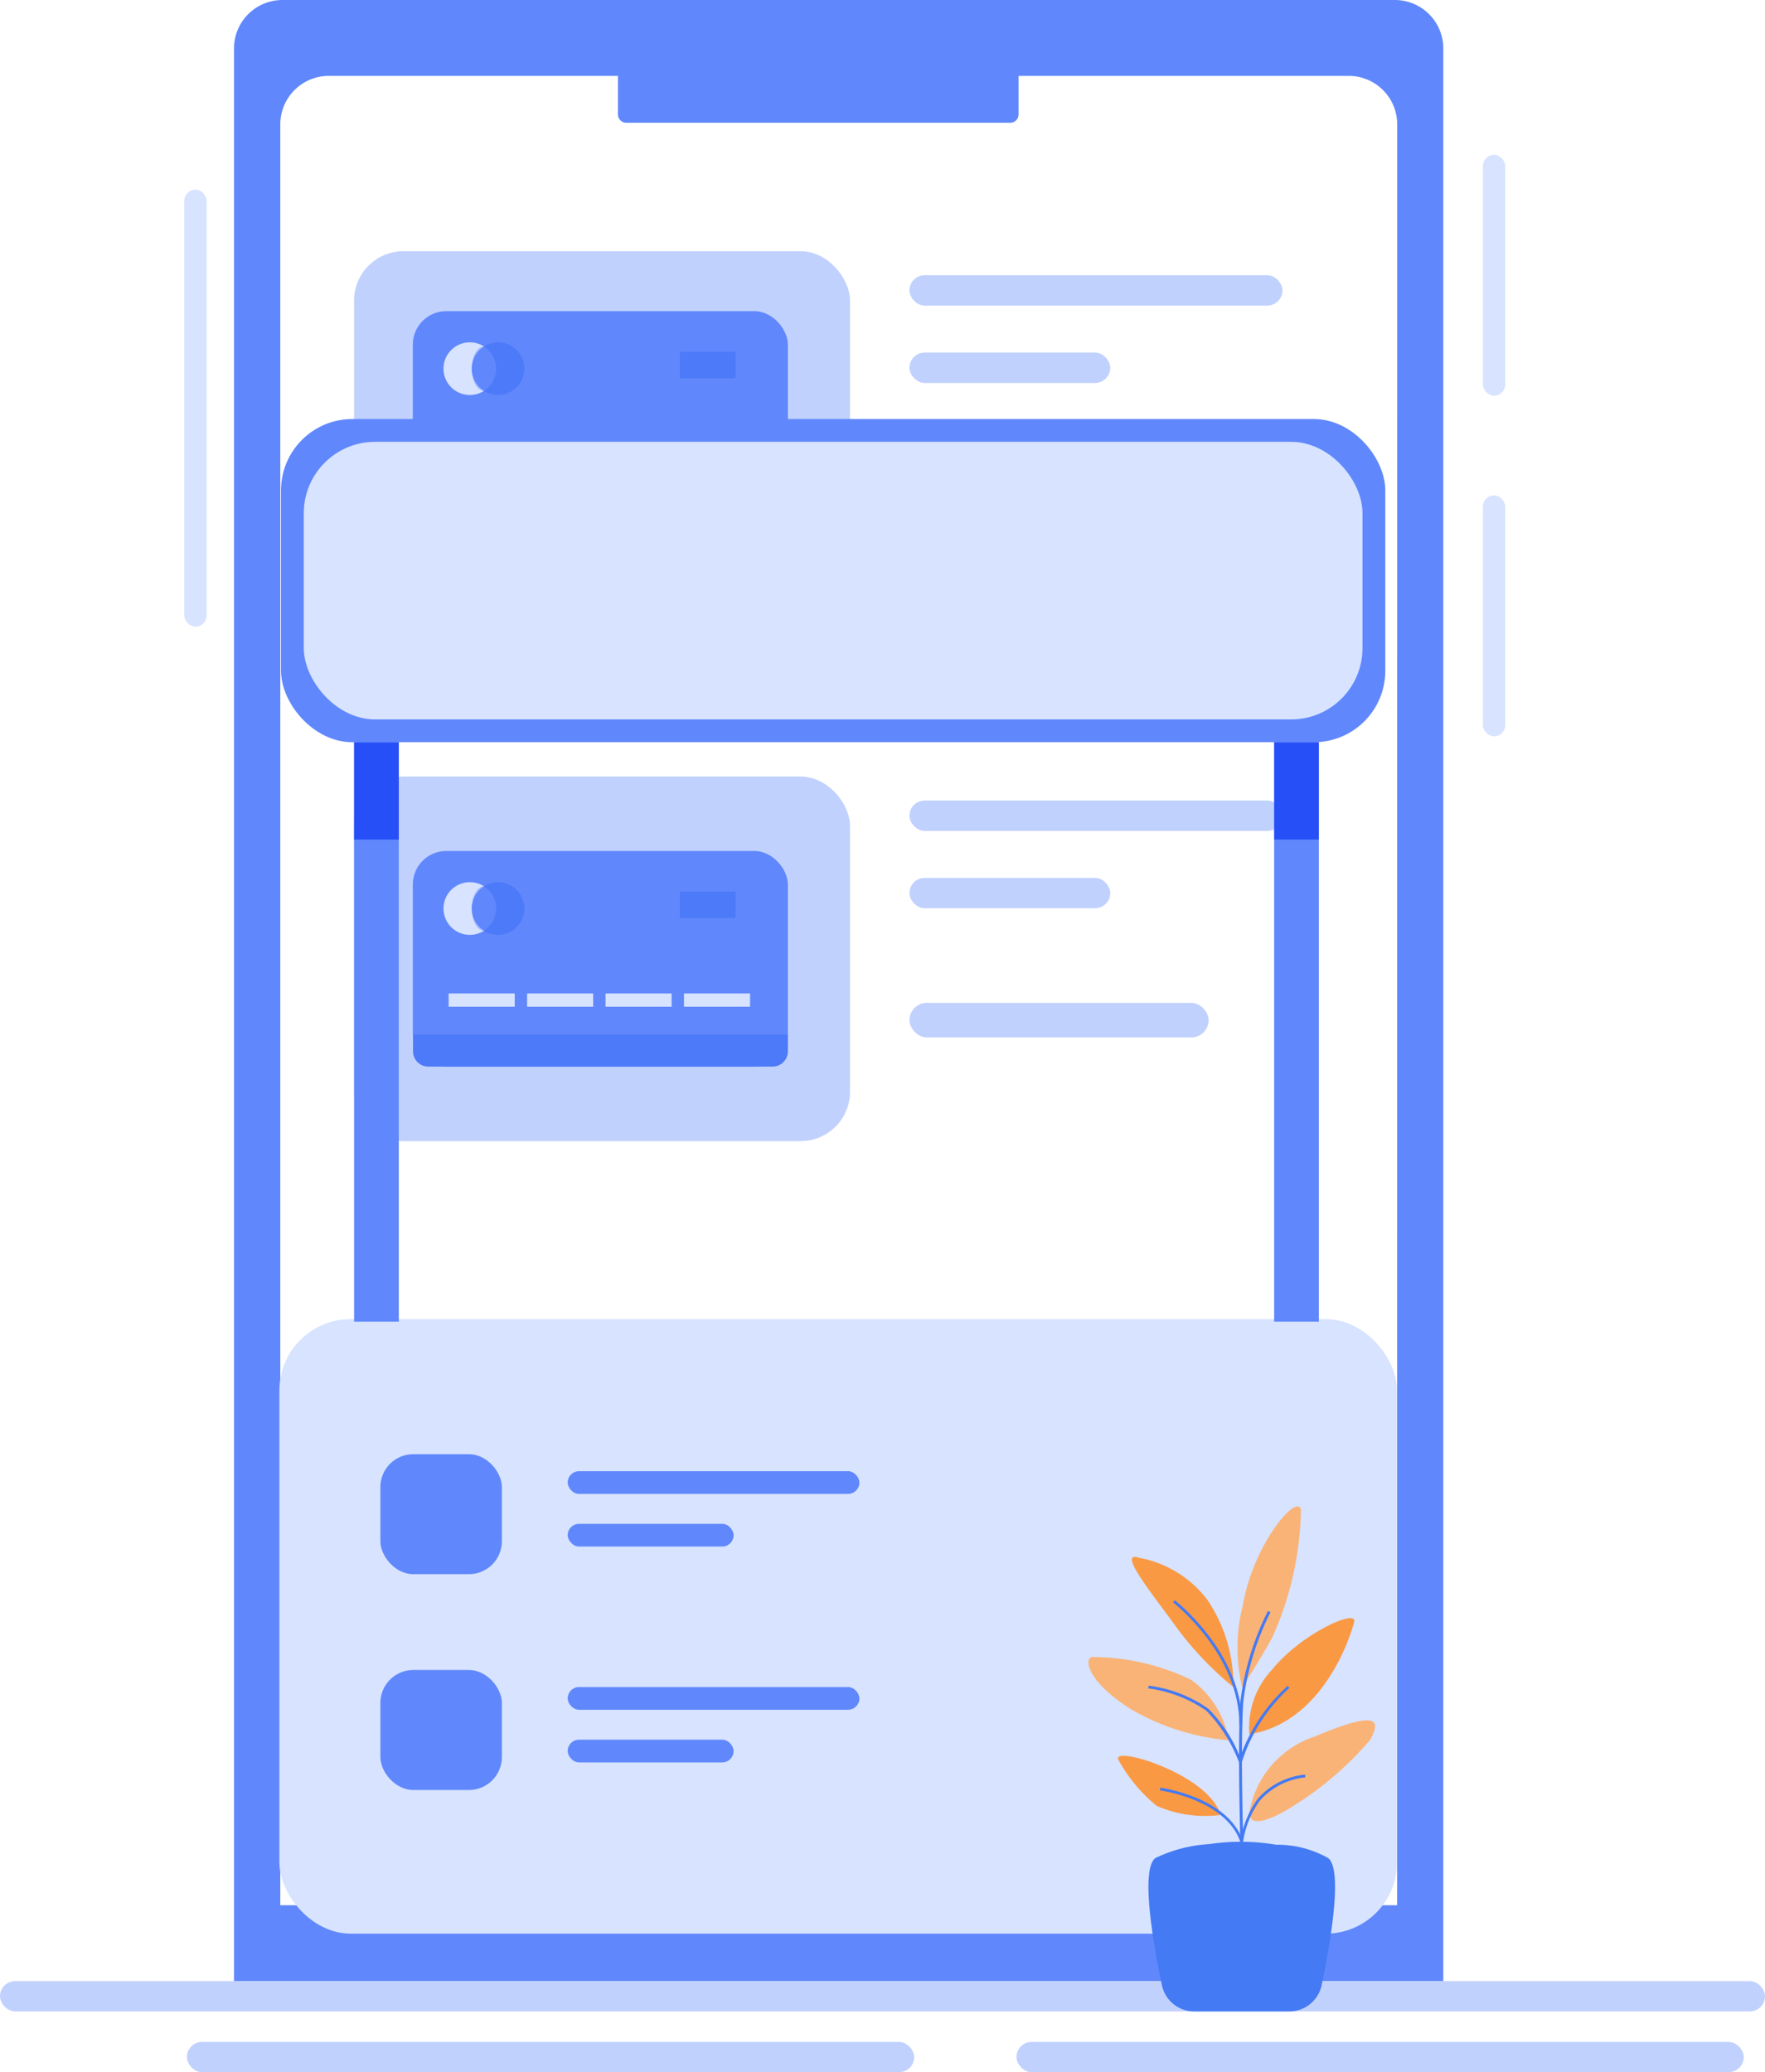 <svg xmlns="http://www.w3.org/2000/svg" width="69.18" height="81.226" viewBox="0 0 69.18 81.226">
  <g id="Grupo_80315" data-name="Grupo 80315" transform="translate(810.687 -761.463)">
    <g id="Grupo_80336" data-name="Grupo 80336" transform="translate(-814.999 761.463)">
      <g id="Grupo_80323" data-name="Grupo 80323" transform="translate(13.483 0)">
        <g id="Grupo_80316" data-name="Grupo 80316">
          <path id="Trazado_138505" data-name="Trazado 138505" d="M-740.176,761.463h-43.615a1.9,1.9,0,0,0-1.895,1.9v75.76h47.4v-75.76A1.9,1.9,0,0,0-740.176,761.463Zm.079,74.68H-783.87v-69.81a1.9,1.9,0,0,1,1.895-1.895h11.339v1.512a.325.325,0,0,0,.325.325h15.052a.325.325,0,0,0,.325-.325v-1.512h12.941a1.9,1.9,0,0,1,1.9,1.895Z" transform="translate(785.686 -761.463)" fill="#6088fc"/>
        </g>
        <rect id="Rectángulo_6075" data-name="Rectángulo 6075" width="19.438" height="14.292" rx="1.936" transform="translate(4.707 9.847)" fill="#c1d1fe"/>
        <rect id="Rectángulo_6076" data-name="Rectángulo 6076" width="14.621" height="1.191" rx="0.596" transform="translate(26.475 10.788)" fill="#c1d1fe"/>
        <rect id="Rectángulo_6077" data-name="Rectángulo 6077" width="7.871" height="1.191" rx="0.596" transform="translate(26.475 13.82)" fill="#c1d1fe"/>
        <rect id="Rectángulo_6078" data-name="Rectángulo 6078" width="19.438" height="14.292" rx="1.936" transform="translate(4.707 30.438)" fill="#c1d1fe"/>
        <rect id="Rectángulo_6079" data-name="Rectángulo 6079" width="14.621" height="1.191" rx="0.596" transform="translate(26.475 31.379)" fill="#c1d1fe"/>
        <rect id="Rectángulo_6080" data-name="Rectángulo 6080" width="7.871" height="1.191" rx="0.596" transform="translate(26.475 34.411)" fill="#c1d1fe"/>
        <rect id="Rectángulo_6081" data-name="Rectángulo 6081" width="11.726" height="1.355" rx="0.678" transform="translate(26.475 39.31)" fill="#c1d1fe"/>
        <g id="Grupo_80319" data-name="Grupo 80319" transform="translate(7.009 33.356)">
          <rect id="Rectángulo_6082" data-name="Rectángulo 6082" width="14.701" height="8.458" rx="1.313" transform="translate(0)" fill="#6088fc"/>
          <path id="Trazado_138506" data-name="Trazado 138506" d="M-766.246,838.541a1.029,1.029,0,0,1-.554.161,1.032,1.032,0,0,1-1.032-1.032,1.032,1.032,0,0,1,1.032-1.032,1.029,1.029,0,0,1,.554.161,1.031,1.031,0,0,0-.478.871A1.031,1.031,0,0,0-766.246,838.541Z" transform="translate(769.035 -835.414)" fill="#d7e3ff"/>
          <g id="Grupo_80317" data-name="Grupo 80317" transform="translate(2.311 1.384)" opacity="0.44">
            <ellipse id="Elipse_4469" data-name="Elipse 4469" cx="0.478" cy="0.871" rx="0.478" ry="0.871" fill="#6088fc"/>
          </g>
          <path id="Trazado_138507" data-name="Trazado 138507" d="M-762.8,837.67a1.032,1.032,0,0,1-1.032,1.032,1.027,1.027,0,0,1-.554-.161,1.031,1.031,0,0,0,.478-.871,1.031,1.031,0,0,0-.478-.871,1.027,1.027,0,0,1,.554-.161A1.032,1.032,0,0,1-762.8,837.67Z" transform="translate(767.173 -835.414)" fill="#4d7af9"/>
          <g id="Grupo_80318" data-name="Grupo 80318" transform="translate(1.405 5.586)">
            <rect id="Rectángulo_6083" data-name="Rectángulo 6083" width="2.59" height="0.519" fill="#d7e3ff"/>
            <rect id="Rectángulo_6084" data-name="Rectángulo 6084" width="2.59" height="0.519" transform="translate(3.075)" fill="#d7e3ff"/>
            <rect id="Rectángulo_6085" data-name="Rectángulo 6085" width="2.59" height="0.519" transform="translate(6.149)" fill="#d7e3ff"/>
            <rect id="Rectángulo_6086" data-name="Rectángulo 6086" width="2.59" height="0.519" transform="translate(9.224)" fill="#d7e3ff"/>
          </g>
          <path id="Trazado_138508" data-name="Trazado 138508" d="M-755.747,849.625v.656a.6.6,0,0,1-.6.6h-13.492a.6.6,0,0,1-.6-.6v-.656Z" transform="translate(770.448 -842.428)" fill="#4d7af9"/>
          <rect id="Rectángulo_6087" data-name="Rectángulo 6087" width="2.182" height="1.04" transform="translate(10.467 1.592)" fill="#4d7af9"/>
        </g>
        <g id="Grupo_80322" data-name="Grupo 80322" transform="translate(7.009 12.196)">
          <rect id="Rectángulo_6088" data-name="Rectángulo 6088" width="14.701" height="8.458" rx="1.313" transform="translate(0)" fill="#6088fc"/>
          <path id="Trazado_138509" data-name="Trazado 138509" d="M-766.246,792.54a1.025,1.025,0,0,1-.554.161,1.032,1.032,0,0,1-1.032-1.032,1.032,1.032,0,0,1,1.032-1.032,1.025,1.025,0,0,1,.554.161,1.03,1.03,0,0,0-.478.871A1.03,1.03,0,0,0-766.246,792.54Z" transform="translate(769.035 -789.414)" fill="#d7e3ff"/>
          <g id="Grupo_80320" data-name="Grupo 80320" transform="translate(2.311 1.384)" opacity="0.44">
            <ellipse id="Elipse_4470" data-name="Elipse 4470" cx="0.478" cy="0.871" rx="0.478" ry="0.871" fill="#6088fc"/>
          </g>
          <path id="Trazado_138510" data-name="Trazado 138510" d="M-762.8,791.669a1.032,1.032,0,0,1-1.032,1.032,1.023,1.023,0,0,1-.554-.161,1.03,1.03,0,0,0,.478-.871,1.03,1.03,0,0,0-.478-.871,1.023,1.023,0,0,1,.554-.161A1.032,1.032,0,0,1-762.8,791.669Z" transform="translate(767.173 -789.414)" fill="#4d7af9"/>
          <g id="Grupo_80321" data-name="Grupo 80321" transform="translate(1.405 5.586)">
            <rect id="Rectángulo_6089" data-name="Rectángulo 6089" width="2.59" height="0.519" fill="#d7e3ff"/>
            <rect id="Rectángulo_6090" data-name="Rectángulo 6090" width="2.59" height="0.519" transform="translate(3.075)" fill="#d7e3ff"/>
            <rect id="Rectángulo_6091" data-name="Rectángulo 6091" width="2.59" height="0.519" transform="translate(6.149)" fill="#d7e3ff"/>
            <rect id="Rectángulo_6092" data-name="Rectángulo 6092" width="2.59" height="0.519" transform="translate(9.224)" fill="#d7e3ff"/>
          </g>
          <path id="Trazado_138511" data-name="Trazado 138511" d="M-755.747,803.625v.656a.6.6,0,0,1-.6.6h-13.492a.6.6,0,0,1-.6-.6v-.656Z" transform="translate(770.448 -796.427)" fill="#4d7af9"/>
          <rect id="Rectángulo_6093" data-name="Rectángulo 6093" width="2.182" height="1.04" transform="translate(10.467 1.592)" fill="#4d7af9"/>
        </g>
      </g>
      <g id="Grupo_80329" data-name="Grupo 80329" transform="translate(15.263 16.425)">
        <g id="Grupo_80324" data-name="Grupo 80324" transform="translate(0 35.281)">
          <rect id="Rectángulo_6094" data-name="Rectángulo 6094" width="43.808" height="24.089" rx="2.797" fill="#d7e3ff"/>
          <rect id="Rectángulo_6095" data-name="Rectángulo 6095" width="4.762" height="4.704" rx="1.291" transform="translate(3.958 5.294)" fill="#6088fc"/>
          <rect id="Rectángulo_6096" data-name="Rectángulo 6096" width="11.434" height="0.891" rx="0.446" transform="translate(11.3 5.961)" fill="#6088fc"/>
          <rect id="Rectángulo_6097" data-name="Rectángulo 6097" width="6.503" height="0.891" rx="0.446" transform="translate(11.3 8.024)" fill="#6088fc"/>
          <rect id="Rectángulo_6098" data-name="Rectángulo 6098" width="4.762" height="4.704" rx="1.291" transform="translate(3.958 13.754)" fill="#6088fc"/>
          <rect id="Rectángulo_6099" data-name="Rectángulo 6099" width="11.434" height="0.891" rx="0.446" transform="translate(11.3 14.422)" fill="#6088fc"/>
          <rect id="Rectángulo_6100" data-name="Rectángulo 6100" width="6.503" height="0.891" rx="0.446" transform="translate(11.3 16.485)" fill="#6088fc"/>
        </g>
        <g id="Grupo_80328" data-name="Grupo 80328" transform="translate(0.063)">
          <rect id="Rectángulo_6101" data-name="Rectángulo 6101" width="1.753" height="22.714" transform="translate(2.865 12.668)" fill="#6088fc"/>
          <rect id="Rectángulo_6102" data-name="Rectángulo 6102" width="1.753" height="22.714" transform="translate(38.927 12.668)" fill="#6088fc"/>
          <rect id="Rectángulo_6103" data-name="Rectángulo 6103" width="43.283" height="12.668" rx="2.797" fill="#6088fc"/>
          <rect id="Rectángulo_6104" data-name="Rectángulo 6104" width="41.497" height="10.882" rx="2.797" transform="translate(0.893 0.893)" fill="#d7e3ff"/>
          <g id="Grupo_80327" data-name="Grupo 80327" transform="translate(2.865 12.668)" opacity="0.61">
            <g id="Grupo_80325" data-name="Grupo 80325">
              <rect id="Rectángulo_6105" data-name="Rectángulo 6105" width="1.753" height="3.817" fill="#022af3"/>
            </g>
            <g id="Grupo_80326" data-name="Grupo 80326" transform="translate(36.062)">
              <rect id="Rectángulo_6106" data-name="Rectángulo 6106" width="1.753" height="3.817" fill="#022af3"/>
            </g>
          </g>
        </g>
      </g>
      <rect id="Rectángulo_6107" data-name="Rectángulo 6107" width="69.18" height="1.188" rx="0.594" transform="translate(4.312 77.655)" fill="#c1d1fe"/>
      <rect id="Rectángulo_6108" data-name="Rectángulo 6108" width="28.505" height="1.188" rx="0.594" transform="translate(11.638 80.038)" fill="#c1d1fe"/>
      <rect id="Rectángulo_6109" data-name="Rectángulo 6109" width="28.505" height="1.188" rx="0.594" transform="translate(44.154 80.038)" fill="#c1d1fe"/>
      <g id="Grupo_80331" data-name="Grupo 80331" transform="translate(46.974 59.048)">
        <path id="Trazado_138512" data-name="Trazado 138512" d="M-700.72,919.045a4.054,4.054,0,0,0-2.046-.525,8.242,8.242,0,0,0-2.607-.025,5.6,5.6,0,0,0-2.126.55c-.586.468-.074,3.385.258,4.976a1.3,1.3,0,0,0,1.272,1.034h3.721a1.3,1.3,0,0,0,1.272-1.034C-700.646,922.43-700.134,919.514-700.72,919.045Z" transform="translate(710.118 -905.259)" fill="#447af4"/>
        <path id="Trazado_138513" data-name="Trazado 138513" d="M-699.163,911.67A3.8,3.8,0,0,1-696.6,908.7c2.437-1.029,2.626-.677,2.166.135a13.023,13.023,0,0,1-3.158,2.68C-698.225,911.9-699.182,912.337-699.163,911.67Z" transform="translate(705.472 -899.68)" fill="#fab376"/>
        <path id="Trazado_138514" data-name="Trazado 138514" d="M-706.344,913.4s-.092-.687-1.365-1.445-2.869-1.11-2.626-.7a6.221,6.221,0,0,0,1.489,1.787A4.753,4.753,0,0,0-706.344,913.4Z" transform="translate(711.518 -901.305)" fill="#fa9943"/>
        <path id="Trazado_138515" data-name="Trazado 138515" d="M-707.381,905.931a9.239,9.239,0,0,1-3.8-1.2c-1.841-1.142-1.922-2.144-1.462-2.063a8.96,8.96,0,0,1,3.79.893A3.649,3.649,0,0,1-707.381,905.931Z" transform="translate(712.878 -896.764)" fill="#fab376"/>
        <path id="Trazado_138516" data-name="Trazado 138516" d="M-705.2,899.236a13.025,13.025,0,0,1-2.167-2.254c-.867-1.218-2.437-3.113-1.543-2.816a4.354,4.354,0,0,1,2.7,1.662A5.978,5.978,0,0,1-705.2,899.236Z" transform="translate(710.88 -892.156)" fill="#fa9943"/>
        <path id="Trazado_138517" data-name="Trazado 138517" d="M-699.96,896.913a6.565,6.565,0,0,1,.034-3.229c.4-2.355,2.108-4.373,2.27-3.729a12.63,12.63,0,0,1-1.13,5.029C-699.469,896.2-699.96,896.913-699.96,896.913Z" transform="translate(705.985 -889.833)" fill="#fab376"/>
        <path id="Trazado_138518" data-name="Trazado 138518" d="M-699.188,903.908a3.291,3.291,0,0,1,.892-2.536c1.13-1.408,3.35-2.406,3.214-1.866S-696.283,903.44-699.188,903.908Z" transform="translate(705.497 -894.976)" fill="#fa9943"/>
        <g id="Grupo_80330" data-name="Grupo 80330" transform="translate(2.344 3.672)">
          <path id="Trazado_138519" data-name="Trazado 138519" d="M-699.885,907.787l-.108,0c0-.038-.113-3.789,0-5.478a10.75,10.75,0,0,1,1.083-3.568l.1.05a10.641,10.641,0,0,0-1.07,3.525c-.089,1.323-.039,3.922-.012,4.991a3.776,3.776,0,0,1,.585-1.209,2.826,2.826,0,0,1,1.853-.943l.01.108a2.769,2.769,0,0,0-1.775.9A3.62,3.62,0,0,0-699.885,907.787Z" transform="translate(703.603 -898.315)" fill="#447af4"/>
          <path id="Trazado_138520" data-name="Trazado 138520" d="M-702.96,902.7h-.109c0-2.766-2.575-4.773-2.6-4.793l.066-.086C-705.577,897.838-702.959,899.877-702.96,902.7Z" transform="translate(706.641 -897.817)" fill="#447af4"/>
          <path id="Trazado_138521" data-name="Trazado 138521" d="M-704.152,908.308l-.068-.184a5.885,5.885,0,0,0-1.282-2.03,5.163,5.163,0,0,0-2.28-.878l.014-.108a5.178,5.178,0,0,1,2.338.9,5.57,5.57,0,0,1,1.247,1.908,6.88,6.88,0,0,1,1.864-2.8l.073.08a6.638,6.638,0,0,0-1.869,2.913Z" transform="translate(707.782 -901.754)" fill="#447af4"/>
          <path id="Trazado_138522" data-name="Trazado 138522" d="M-703.633,915.934c-.572-1.678-3.13-2.022-3.156-2.025l.013-.107c.027,0,2.652.356,3.245,2.1Z" transform="translate(707.246 -906.449)" fill="#447af4"/>
        </g>
      </g>
      <rect id="Rectángulo_6110" data-name="Rectángulo 6110" width="0.875" height="17.132" rx="0.438" transform="translate(11.536 7.432)" fill="#d7e3ff"/>
      <rect id="Rectángulo_6111" data-name="Rectángulo 6111" width="0.875" height="9.444" rx="0.438" transform="translate(62.435 19.418)" fill="#d7e3ff"/>
      <rect id="Rectángulo_6112" data-name="Rectángulo 6112" width="0.875" height="9.444" rx="0.438" transform="translate(62.435 6.067)" fill="#d7e3ff"/>
    </g>
  </g>
</svg>
